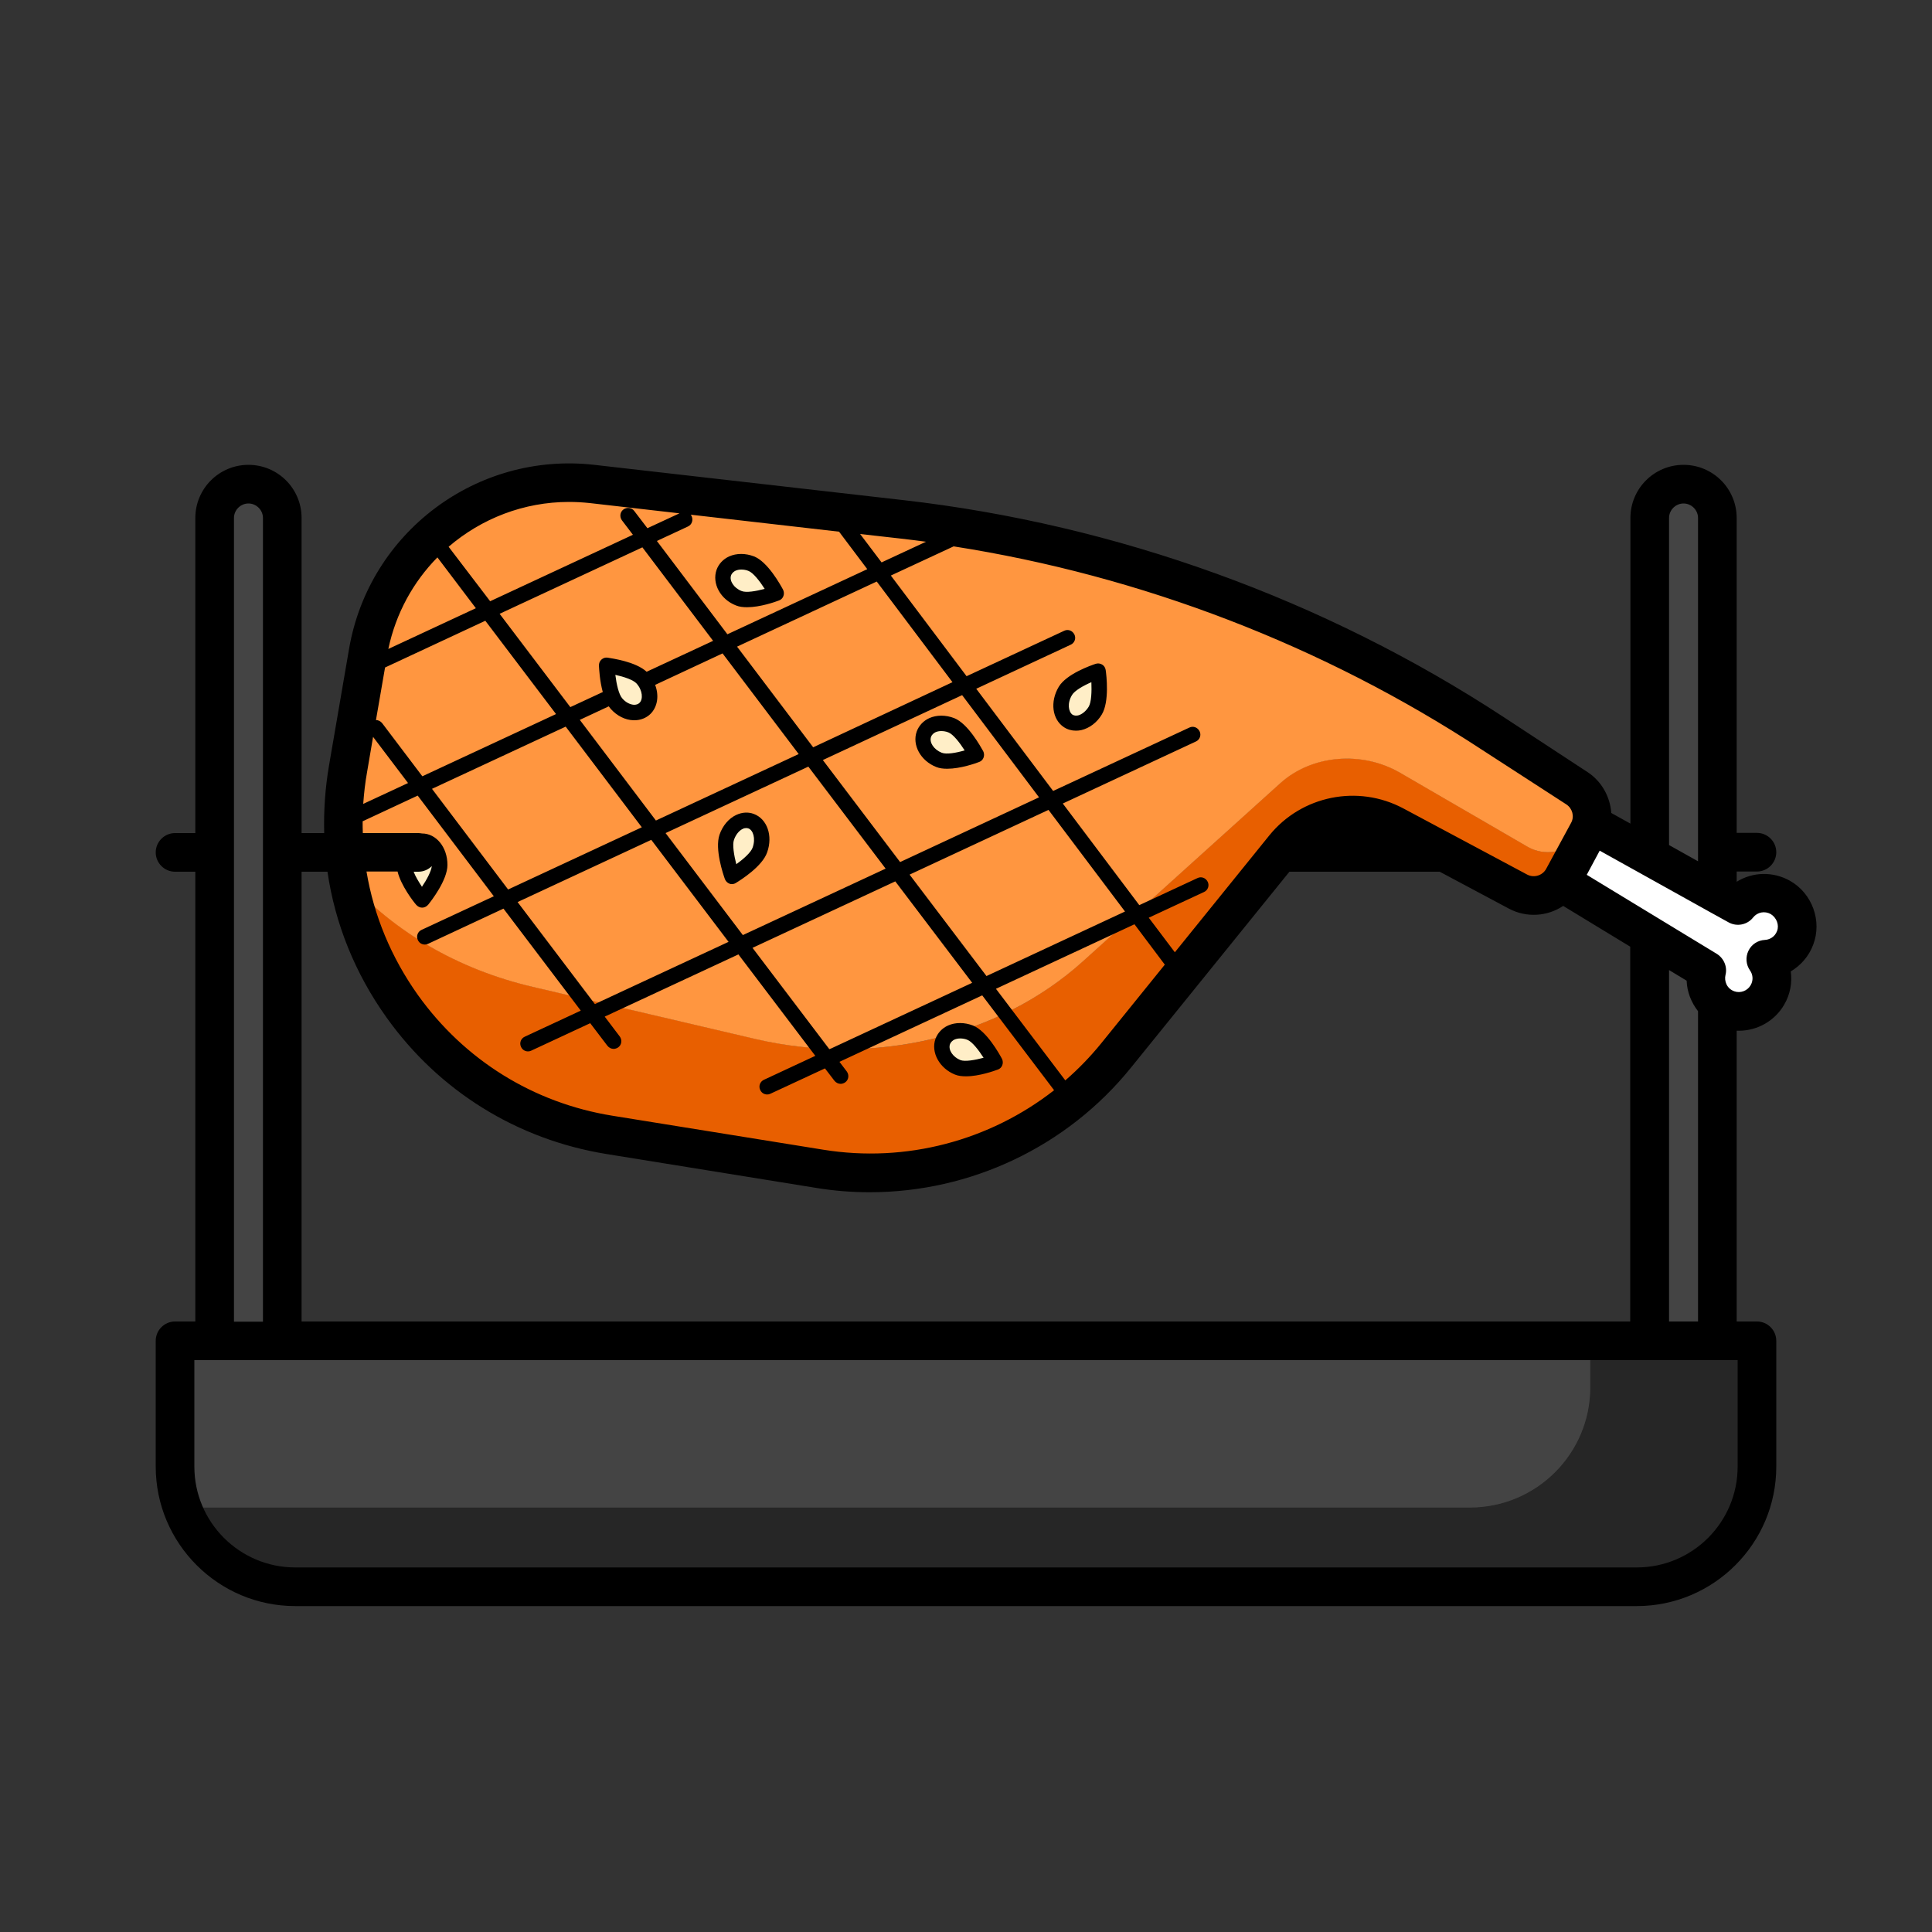 <?xml version="1.0" standalone="no"?><!DOCTYPE svg PUBLIC "-//W3C//DTD SVG 1.1//EN" "http://www.w3.org/Graphics/SVG/1.1/DTD/svg11.dtd"><svg t="1698240825047" class="icon" viewBox="0 0 1024 1024" version="1.1" xmlns="http://www.w3.org/2000/svg" p-id="21413" xmlns:xlink="http://www.w3.org/1999/xlink" width="200" height="200"><rect x="0" y="0" width="1024" height="1024" fill="#333333" stroke="none"/><path d="M842.854 710.656v24.576c0 35.123-28.467 63.693-63.693 63.693H96.563c8.909 24.474 32.358 41.984 59.904 41.984h711.168c35.123 0 63.693-28.467 63.693-63.693v-66.56h-88.474z" fill="#262626" p-id="21414"></path><path d="M842.854 735.334v-24.576H92.774v66.662c0 7.578 1.331 14.848 3.789 21.606h682.598c35.226-0.102 63.693-28.57 63.693-63.693zM892.314 256.614c-9.933 0-17.92 7.987-17.92 17.92v436.224h35.84v-436.224c0-9.933-7.987-17.92-17.92-17.92zM113.766 710.656V274.432c0-9.933 7.987-17.92 17.92-17.92s17.92 7.987 17.92 17.92v436.224" fill="#444444" p-id="21415"></path><path d="M809.677 448.717l-67.584-39.219c-20.275-11.776-46.899-9.523-63.386 5.427l-104.858 94.618c-44.442 40.141-110.592 55.808-173.466 41.062l-118.067-27.648c-39.936-9.318-73.523-29.594-97.485-55.91 12.8 67.482 66.355 122.88 138.138 134.451L434.483 619.52c59.392 9.523 119.296-13.312 157.082-60.109l89.19-110.182c14.029-17.408 38.502-22.323 58.163-11.776l65.741 35.123c8.602 4.608 19.251 1.434 23.859-7.168l13.21-24.371c1.229-2.253 1.946-4.71 2.048-7.168l-7.885 10.547c-5.632 7.475-17.408 9.523-26.214 4.301z" fill="#E85F00" p-id="21416"></path><path d="M835.891 417.792l-44.646-29.286c-94.106-61.747-201.421-100.557-313.344-113.254l-164.147-18.739c-56.934-6.451-108.954 32.563-118.682 88.986l-10.65 61.952c-3.482 20.378-3.174 40.448 0.41 59.699 23.962 26.419 57.549 46.592 97.485 55.91l118.067 27.648c62.874 14.643 129.024-1.024 173.466-41.062l104.858-94.618c16.589-14.95 43.11-17.203 63.386-5.427l67.584 39.219c8.806 5.12 20.582 3.174 26.214-4.403l7.885-10.547c0.512-6.246-2.355-12.39-7.885-16.077z" fill="#FF9640" p-id="21417"></path><path d="M943.718 475.75c-7.68-4.403-17.101-2.253-22.323 4.403l-74.24-41.37-19.763 28.672 77.312 47.002c-2.15 8.499 2.355 17.613 11.162 20.787 7.885 2.765 16.794-0.512 20.992-7.68 3.584-6.246 2.97-13.619-0.819-18.944 6.656-0.307 12.902-4.506 15.565-11.264 2.867-8.192-0.41-17.408-7.885-21.606z" fill="#FFFFFF" p-id="21418"></path><path d="M582.042 355.738s-13.824 4.506-17.408 10.445c-3.584 5.939-2.867 13.005 1.536 15.872s10.854 0.41 14.336-5.53 1.536-20.787 1.536-20.787zM517.53 400.179s-7.066-13.21-13.312-15.667-12.8-0.307-14.643 4.71c-1.843 5.12 1.741 11.162 7.987 13.619s19.968-2.662 19.968-2.662zM411.546 314.47s-7.066-13.21-13.312-15.667-12.8-0.307-14.643 4.71 1.741 11.162 7.987 13.619 19.968-2.662 19.968-2.662zM527.565 562.995s-7.066-13.21-13.312-15.667-12.8-0.307-14.643 4.71 1.741 11.162 7.987 13.619c6.349 2.458 19.968-2.662 19.968-2.662zM387.994 464.486s12.595-7.578 14.848-14.131c2.253-6.554 0.102-13.312-4.71-15.258-4.915-1.843-10.65 2.048-12.902 8.602-2.253 6.656 2.765 20.787 2.765 20.787zM223.642 476.979s9.421-11.571 9.421-18.534-4.198-12.595-9.421-12.595-9.421 5.632-9.421 12.595 9.421 18.534 9.421 18.534zM321.536 352.768s0.614 15.155 5.222 20.173c4.506 5.12 11.264 6.246 15.053 2.56 3.789-3.686 3.174-10.854-1.434-15.872-4.506-5.12-18.842-6.963-18.842-6.861z" fill="#FFEEC7" p-id="21419"></path><path d="M948.736 466.842c-9.114-5.12-19.866-4.71-28.262 0.512v-5.427h10.752c5.632 0 10.24-4.608 10.24-10.24s-4.608-10.24-10.24-10.24h-10.752v-166.912c0-15.565-12.595-28.16-28.16-28.16s-28.16 12.595-28.16 28.16v161.997l-10.138-5.632c-0.614-8.499-5.018-16.691-12.493-21.606l-44.646-29.286c-95.027-62.259-204.902-101.99-317.747-114.893l-164.147-18.739c-62.259-7.066-119.296 35.738-129.946 97.382l-10.65 61.952c-2.048 11.981-2.867 23.962-2.56 35.84h-11.981V274.534c0-15.565-12.595-28.16-28.16-28.16s-28.16 12.595-28.16 28.16v167.014H92.774c-5.632 0-10.24 4.608-10.24 10.24s4.608 10.24 10.24 10.24h10.752V700.416H92.774c-5.632 0-10.24 4.608-10.24 10.24v66.662c0 40.755 33.178 73.933 73.933 73.933h711.066c40.755 0 73.933-33.178 73.933-73.933V710.656c0-5.632-4.608-10.24-10.24-10.24h-10.752V546.304h1.229c9.626 0 18.944-5.12 23.962-13.824 3.174-5.427 4.301-11.674 3.482-17.613 5.325-3.174 9.626-8.09 11.878-14.131 4.813-12.595-0.512-27.238-12.288-33.894z m-64.102-192.307c0-4.198 3.482-7.68 7.68-7.68s7.68 3.482 7.68 7.68v181.965l-15.36-8.602V274.534z m-54.374 151.859c3.174 2.15 4.301 6.349 2.458 9.728l-13.21 24.371c-1.946 3.584-6.451 4.915-10.035 3.072l-65.741-35.123c-24.064-12.8-53.862-6.758-70.963 14.336l-50.074 61.952-13.824-18.33 29.286-13.619c2.048-0.922 2.97-3.379 1.946-5.427s-3.379-2.97-5.427-1.946l-30.822 14.336-40.55-53.862 70.554-32.87c2.048-0.922 2.97-3.379 1.946-5.427s-3.379-2.97-5.427-1.946l-72.192 33.587-40.755-54.17 50.074-23.347c2.048-0.922 2.97-3.379 1.946-5.427s-3.379-2.97-5.427-1.946L512.307 358.4l-40.141-53.35 33.28-15.462c99.533 15.565 195.789 52.531 280.064 107.827l44.749 28.979zM366.592 273.613c-0.102-0.307-0.307-0.614-0.512-0.819l78.643 9.011 14.95 19.866-74.138 34.509L348.16 286.72l16.486-7.68c2.048-0.922 2.867-3.379 1.946-5.427z m-27.648 98.918c-0.717 0.717-1.741 1.024-2.867 1.024-2.15-0.102-4.506-1.331-6.246-3.379-1.843-2.048-3.072-7.475-3.686-12.493 4.608 1.024 9.523 2.662 11.264 4.608 3.277 3.686 3.482 8.397 1.536 10.24z m-15.258 3.174c3.277 3.686 7.68 5.939 12.083 6.042h0.512c3.277 0 6.246-1.229 8.397-3.277 3.891-3.789 4.71-9.83 2.56-15.462l35.738-16.691 40.346 53.35-75.674 35.226-40.346-53.35 15.36-7.168c0.41 0.512 0.717 0.922 1.024 1.331z m16.486 62.771L269.312 471.45l-40.346-53.35 70.861-32.973 40.346 53.35z m5.018 6.656l40.96 54.067-70.861 32.973-40.96-54.067 70.861-32.973z m7.578-3.584l75.674-35.226 40.96 54.067-75.674 35.226-40.96-54.067z m121.754 25.6l40.755 53.76-75.674 35.226-40.755-53.76 75.674-35.226z m7.578-3.584l73.626-34.304 40.55 53.862-73.421 34.202-40.755-53.76z m-5.018-6.656l-40.96-54.067 73.83-34.406 40.755 54.17-73.626 34.304z m-46.08-60.826l-40.346-53.35 74.035-34.509 40.141 53.35-73.83 34.509z m-53.043-56.422l-35.226 16.384c-5.734-5.325-18.227-7.066-20.685-7.475-1.229-0.205-2.355 0.205-3.277 1.024s-1.331 1.946-1.331 3.174c0.102 1.741 0.41 8.09 2.048 14.029l-17.203 7.987-37.478-49.459 75.674-35.226 37.478 49.562z m-83.251 38.81l-70.861 32.973-21.299-28.16c-0.819-1.024-2.048-1.638-3.277-1.638l4.813-27.853 53.146-24.781 37.478 49.459z m-100.147 30.72l3.174-18.637 18.534 24.474-23.757 11.059c0.41-5.632 1.024-11.264 2.048-16.896z m27.136 52.838c2.765 0 5.325-1.126 7.168-2.97-0.307 2.765-2.662 7.168-5.222 10.957-1.741-2.662-3.482-5.53-4.403-7.987h2.458z m-10.957 0c1.843 7.373 8.294 15.77 9.83 17.51 0.819 0.922 1.946 1.536 3.174 1.536 1.229 0 2.355-0.614 3.174-1.536 1.741-2.15 10.24-13.107 10.24-21.094 0-9.421-5.939-16.691-13.517-16.691-0.614-0.102-1.331-0.205-1.946-0.205h-29.389c-0.102-2.048-0.102-4.198-0.102-6.246l29.184-13.619 40.346 53.35-38.298 17.818c-2.048 0.922-2.97 3.379-1.946 5.427 0.717 1.536 2.15 2.355 3.686 2.355 0.614 0 1.126-0.102 1.741-0.41l39.936-18.637 40.96 54.067-29.696 13.824c-2.048 0.922-2.97 3.379-1.946 5.427 0.717 1.536 2.15 2.355 3.686 2.355 0.614 0 1.126-0.102 1.741-0.41l31.232-14.541 9.114 11.981c0.819 1.024 2.048 1.638 3.277 1.638 0.819 0 1.741-0.307 2.458-0.819 1.843-1.331 2.15-3.891 0.819-5.734l-7.987-10.547 70.861-32.973 40.755 53.76-27.238 12.698c-2.048 0.922-2.97 3.379-1.946 5.427 0.717 1.536 2.15 2.355 3.686 2.355 0.614 0 1.126-0.102 1.741-0.41L437.248 566.272l5.018 6.554c0.819 1.024 2.048 1.638 3.277 1.638 0.819 0 1.741-0.307 2.458-0.819 1.843-1.331 2.15-3.891 0.819-5.734l-3.891-5.12 75.674-35.226 38.093 50.278c-34.202 26.726-78.438 38.605-122.266 31.539L324.608 591.36c-41.882-6.758-78.438-29.491-103.117-64-14.131-19.866-23.347-42.086-27.238-65.434h16.486z m353.894 110.592l-36.762-48.538 73.421-34.202 16.077 21.402L583.68 552.96c-5.837 7.168-12.186 13.722-19.046 19.661z m-73.83-285.491l-23.552 10.957-11.366-15.053 20.89 2.355c4.71 0.512 9.318 1.126 14.029 1.741z m-189.235-21.094c3.686 0 7.373 0.205 11.162 0.614l47.411 5.427-16.998 7.885-6.963-9.114c-1.331-1.843-3.891-2.15-5.734-0.819-1.843 1.331-2.15 3.891-0.819 5.734l5.837 7.68-75.674 35.226-22.016-28.877c17.408-14.95 39.834-23.757 63.795-23.757z m-69.734 29.389l20.378 26.931-46.387 21.606c3.994-18.944 13.21-35.533 26.01-48.538z m-58.266 166.605c3.994 27.546 14.643 53.965 31.334 77.312 27.853 39.014 69.222 64.614 116.429 72.294l111.514 18.022c9.421 1.536 18.842 2.253 28.16 2.253 53.248 0 104.448-23.962 138.445-66.048l83.968-103.834h79.667l36.659 19.558c9.421 5.018 20.48 4.096 28.774-1.434l35.533 21.606v198.656H159.846V462.029h13.722z m-49.562-187.494c0-4.198 3.482-7.68 7.68-7.68s7.68 3.482 7.68 7.68v425.984h-15.36v-425.984z m796.979 502.784c0 29.491-23.962 53.453-53.453 53.453H156.467c-29.491 0-53.453-23.962-53.453-53.453V720.896h817.971v56.422zM884.634 700.416V514.15l9.318 5.632c0.205 5.939 2.458 11.571 6.042 16.179V700.416h-15.36z m57.242-206.95c-1.229 3.277-4.198 4.608-6.451 4.71-3.789 0.205-7.066 2.355-8.704 5.734-1.638 3.379-1.331 7.373 0.819 10.445 1.331 1.843 2.048 4.915 0.307 7.885-1.741 2.97-5.427 4.301-8.602 3.174-4.096-1.434-5.427-5.53-4.71-8.602 1.126-4.301-0.819-8.909-4.608-11.264l-68.915-41.882 6.861-12.8 56.832 31.642c0.205 0.102 0.512 0.307 0.717 0.41l10.752 5.939c4.403 2.458 9.933 1.331 13.005-2.56 2.253-2.867 6.144-3.584 9.318-1.843 3.174 1.946 4.608 5.837 3.379 9.011zM561.152 364.032c-4.71 7.885-3.482 17.306 2.765 21.402 1.843 1.229 4.096 1.843 6.349 1.843 0.922 0 1.946-0.102 2.867-0.307 4.301-1.024 8.294-3.994 10.854-8.294 4.096-6.758 2.458-20.787 2.048-23.552-0.205-1.229-0.819-2.253-1.843-2.867s-2.253-0.819-3.482-0.41c-2.458 0.819-15.462 5.325-19.558 12.186z m7.066 4.301c1.331-2.253 5.939-4.915 10.24-6.758 0.205 5.018 0 10.65-1.434 13.005-1.434 2.355-3.584 4.096-5.632 4.608-1.126 0.205-2.15 0.102-2.97-0.41-2.15-1.536-2.867-6.144-0.205-10.445z m-62.464 12.288c-4.506-1.741-9.318-1.741-13.21 0-3.174 1.434-5.53 3.994-6.656 7.066-2.56 7.168 2.048 15.565 10.342 18.842 1.741 0.717 3.789 0.922 5.837 0.922 6.963 0 15.053-2.867 16.896-3.584 1.126-0.41 1.946-1.229 2.355-2.355 0.41-1.126 0.307-2.355-0.205-3.379-1.331-2.355-8.09-14.643-15.36-17.51z m-6.656 18.33c-4.096-1.638-6.656-5.427-5.632-8.397 0.512-1.331 1.536-2.048 2.355-2.458 0.922-0.41 1.946-0.614 3.072-0.614 1.229 0 2.56 0.205 3.789 0.717 2.458 0.922 5.939 5.325 8.602 9.523-4.506 1.331-9.728 2.253-12.186 1.229zM390.144 320.922c1.741 0.717 3.789 0.922 5.837 0.922 6.963 0 15.053-2.867 16.896-3.584 1.126-0.41 1.946-1.229 2.355-2.355 0.41-1.126 0.307-2.355-0.205-3.379-1.331-2.458-8.09-14.746-15.36-17.613-4.506-1.741-9.318-1.741-13.21 0-3.174 1.434-5.53 3.994-6.656 7.066-2.56 7.27 2.048 15.77 10.342 18.944z m-2.662-15.974c0.512-1.331 1.536-2.048 2.355-2.458 0.922-0.41 1.946-0.614 3.072-0.614 1.229 0 2.56 0.205 3.789 0.717 2.458 0.922 5.939 5.325 8.602 9.523-4.608 1.229-9.83 2.15-12.288 1.126-3.994-1.536-6.554-5.427-5.53-8.294z m118.682 264.602c1.741 0.717 3.789 0.922 5.837 0.922 6.963 0 14.95-2.867 16.896-3.584 1.126-0.41 1.946-1.229 2.355-2.355 0.41-1.126 0.307-2.355-0.205-3.379-1.331-2.458-8.09-14.746-15.36-17.613-4.506-1.741-9.318-1.741-13.21 0-3.174 1.434-5.53 3.994-6.656 7.066-2.56 7.168 2.15 15.667 10.342 18.944z m-2.662-16.077c0.512-1.331 1.536-2.048 2.355-2.458 0.922-0.41 1.946-0.614 3.072-0.614 1.229 0 2.56 0.205 3.789 0.717 2.458 0.922 5.939 5.325 8.602 9.523-4.608 1.229-9.83 2.15-12.288 1.229-3.994-1.638-6.554-5.427-5.53-8.397zM399.565 431.411c-2.97-1.126-6.246-0.922-9.318 0.512-3.994 1.843-7.27 5.734-8.909 10.547-2.56 7.578 1.946 20.89 2.867 23.45 0.41 1.126 1.331 2.048 2.458 2.458 0.41 0.205 0.922 0.205 1.331 0.205 0.717 0 1.434-0.205 2.048-0.614 2.355-1.434 14.029-8.704 16.589-16.282 3.072-8.704 0-17.613-7.066-20.275z m-0.614 17.715c-0.819 2.56-4.813 6.144-8.704 8.909-1.229-4.813-2.15-10.342-1.229-12.902 0.922-2.662 2.662-4.915 4.71-5.837 0.614-0.307 1.229-0.41 1.843-0.41 0.41 0 0.717 0.102 1.126 0.205 2.458 0.922 3.891 5.222 2.253 10.035z" p-id="21420"></path></svg>